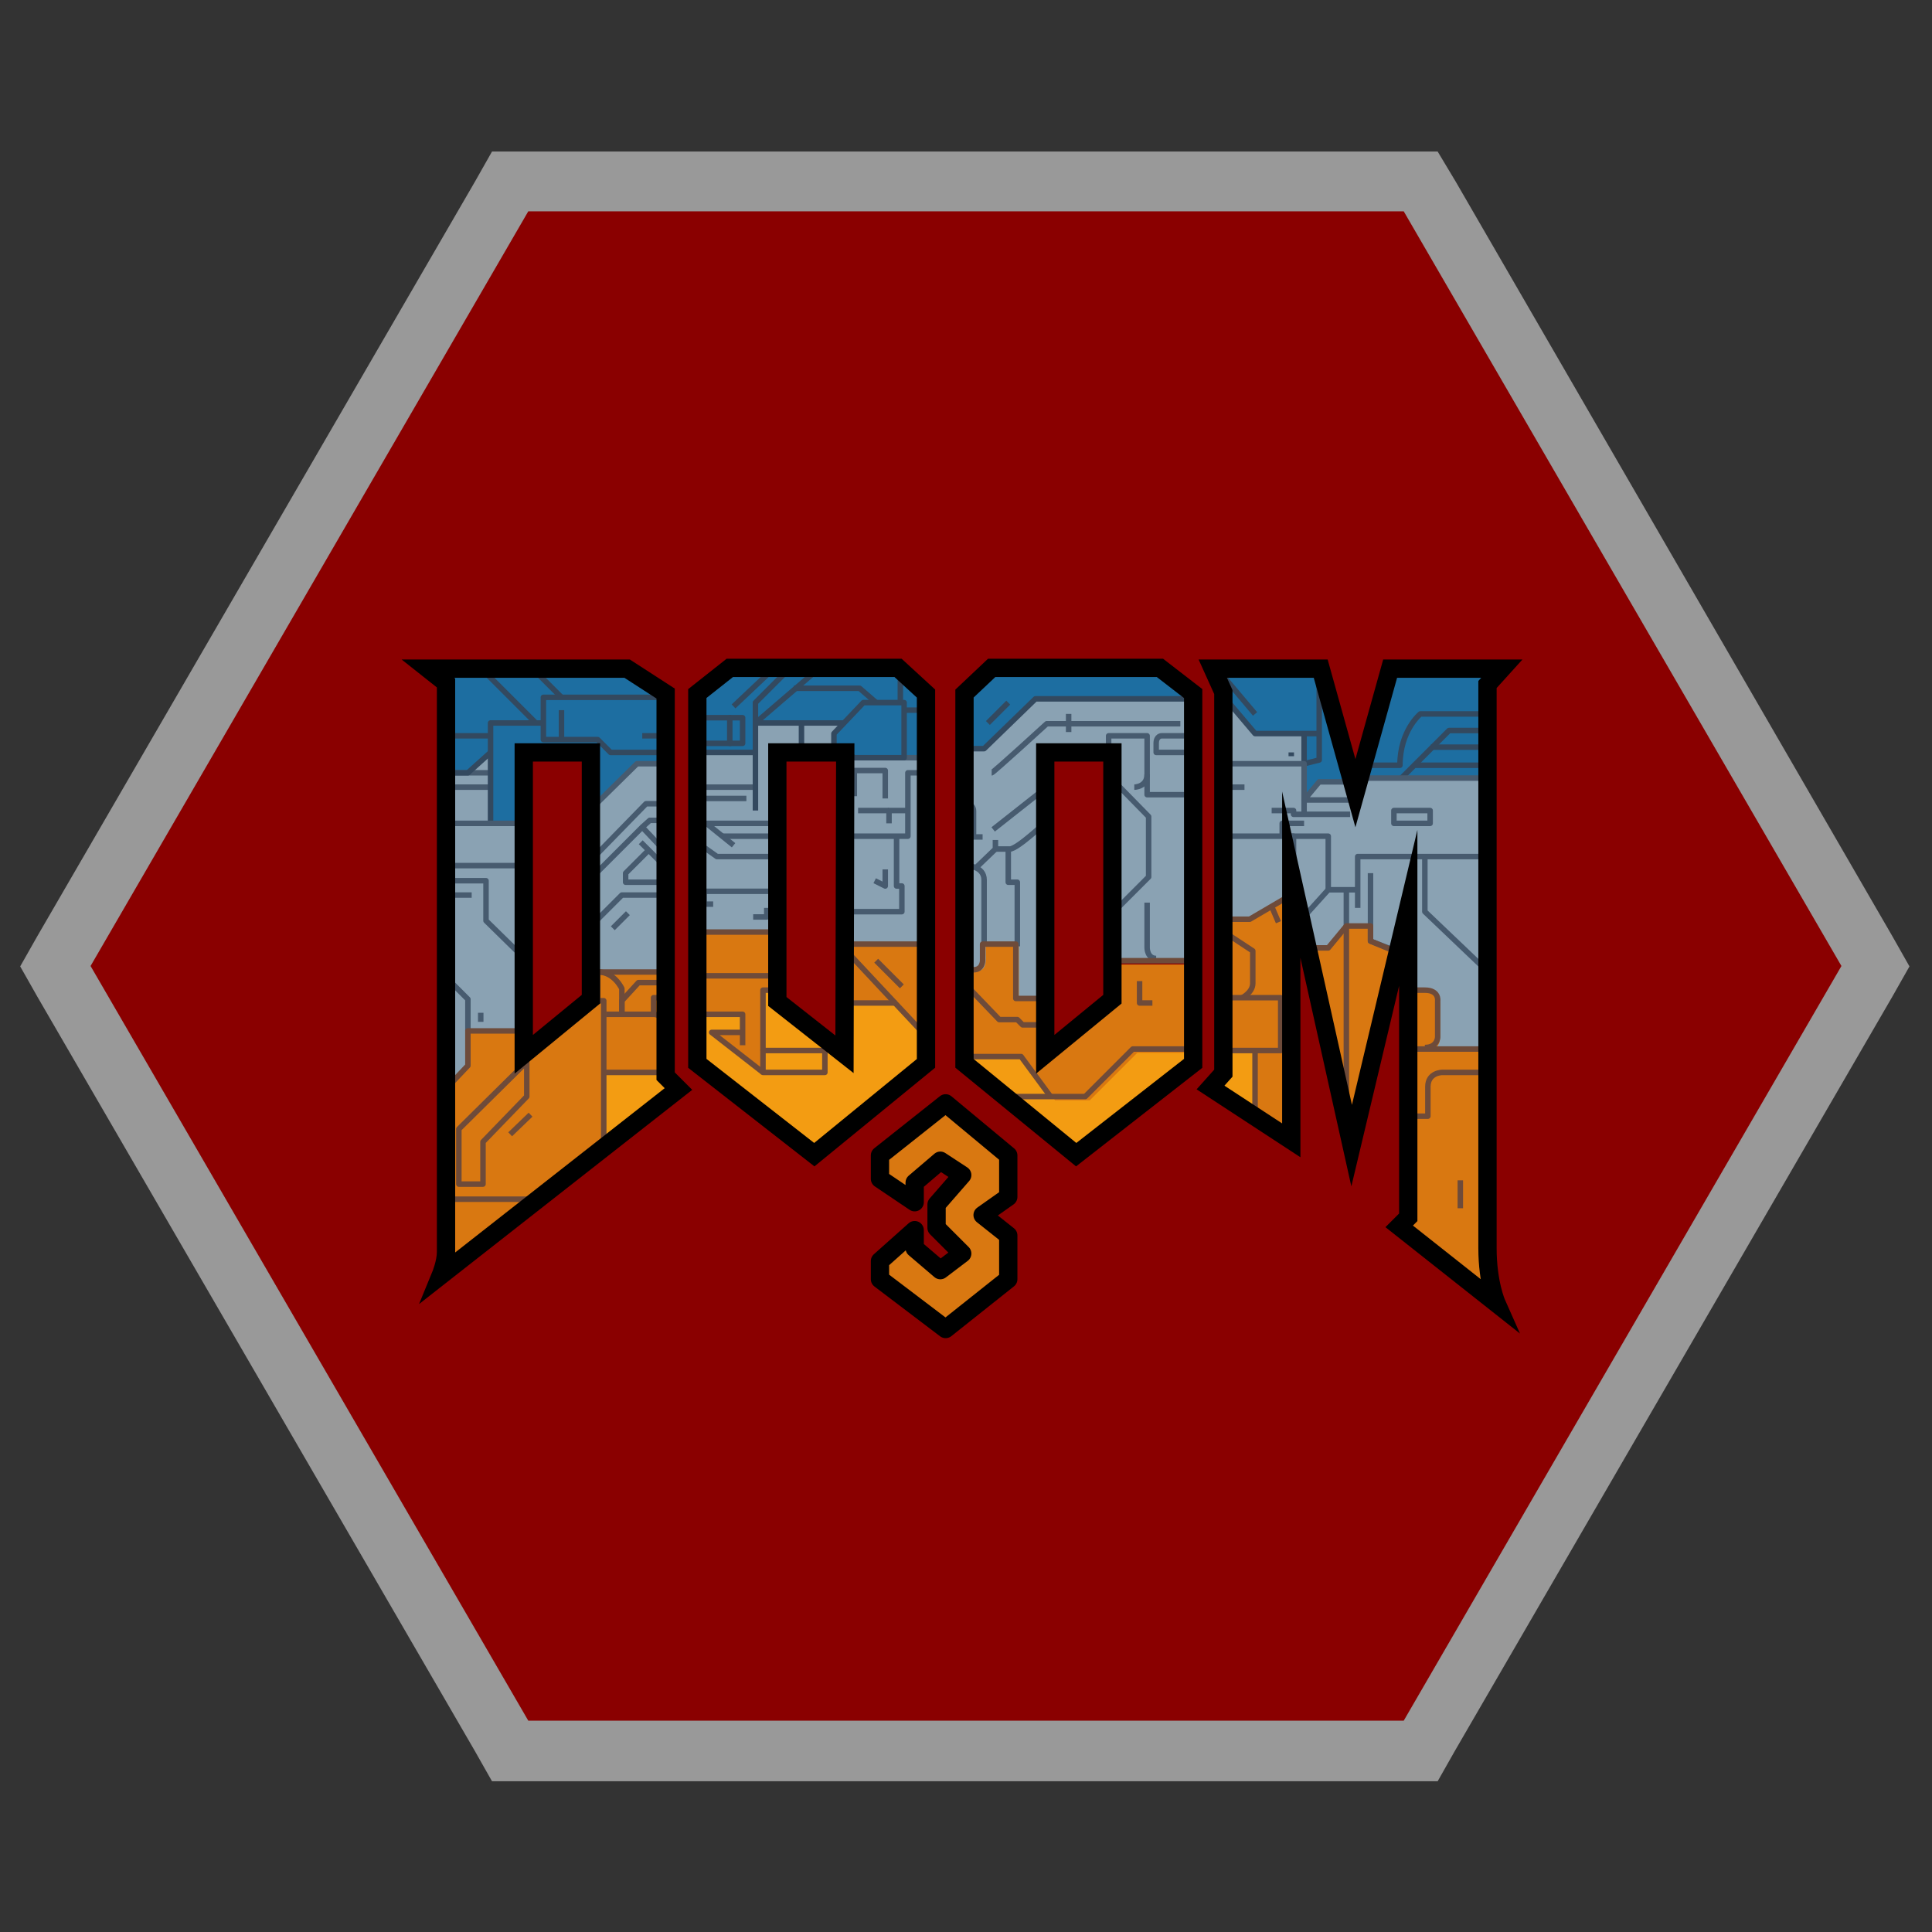 <?xml version="1.0" encoding="utf-8"?>
<!-- Generator: Adobe Illustrator 24.2.1, SVG Export Plug-In . SVG Version: 6.00 Build 0)  -->
<svg version="1.1"
	 id="svg2" xmlns:cc="http://creativecommons.org/ns#" xmlns:dc="http://purl.org/dc/elements/1.1/" xmlns:inkscape="http://www.inkscape.org/namespaces/inkscape" xmlns:rdf="http://www.w3.org/1999/02/22-rdf-syntax-ns#" xmlns:sodipodi="http://sodipodi.sourceforge.net/DTD/sodipodi-0.dtd" xmlns:svg="http://www.w3.org/2000/svg"
	 xmlns="http://www.w3.org/2000/svg" xmlns:xlink="http://www.w3.org/1999/xlink" x="0px" y="0px" viewBox="0 0 256 256"
	 style="enable-background:new 0 0 256 256;" xml:space="preserve">
<rect x="0" y="0" width="256" height="256" fill="#333333" stroke="none"/>
<style type="text/css">
	.st0{opacity:0.5;clip-path:url(#SVGID_2_);}
	.st1{fill:#FFFFFF;}
	.st2{fill:#8A0000;}
	.st3{fill:#8AA2B3;}
	.st4{fill:#D97811;}
	.st5{fill:#F39C12;}
	.st6{fill:#1D6EA1;}
	.st7{fill:#807B7B;}
	.st8{fill:none;stroke:#6E4B3A;stroke-width:0.727;stroke-linejoin:round;stroke-miterlimit:10;}
	.st9{fill:none;stroke:#475B6F;stroke-width:0.727;stroke-linejoin:round;stroke-miterlimit:10;}
	.st10{fill:none;stroke:#33495F;stroke-width:0.727;stroke-linejoin:round;stroke-miterlimit:10;}
	.st11{fill:none;stroke:#000000;stroke-width:2.425;stroke-miterlimit:10;}
	.st12{fill:#D97811;stroke:#000000;stroke-width:2.425;stroke-linejoin:round;stroke-miterlimit:10;}
</style>
<sodipodi:namedview  bordercolor="#666666" borderopacity="1" gridtolerance="10" guidetolerance="10" id="namedview94" inkscape:current-layer="svg2" inkscape:cx="67.878895" inkscape:cy="163.61943" inkscape:pageopacity="0" inkscape:pageshadow="2" inkscape:window-height="705" inkscape:window-maximized="1" inkscape:window-width="1024" inkscape:window-x="-8" inkscape:window-y="-8" inkscape:zoom="0.48889803" objecttolerance="10" pagecolor="#ffffff" showgrid="false">
	</sodipodi:namedview>
<g>
	<g>
		<g>
			<g>
				<g>
					<g id="g14" transform="matrix(1.333,0,0,-1.333,0,341.333)">
						<g id="g20">
							<g id="g22">
							</g>
							<g id="g34">
								<g>
									<g>
										<g>
											<g>
												<g>
													<g>
														<defs>
															<rect id="SVGID_1_" x="-431.6" y="-295.1" width="1055.5" height="910.3"/>
														</defs>
														<clipPath id="SVGID_2_">
															<use xlink:href="#SVGID_1_"  style="overflow:visible;"/>
														</clipPath>
														<g id="g32" class="st0">
															<g id="g30" transform="translate(190.608,236)">
																<path id="path28" inkscape:connector-curvature="0" class="st1" d="M-47.7,5h-3.5h-87h-3.5l-1.7-3l-43.5-75l-1.7-3
																	l1.7-3l43.5-75l1.7-3h3.5h87h3.5l1.7,3l43.5,75l1.7,3l-1.7,3L-45.9,2L-47.7,5z"/>
															</g>
														</g>
													</g>
												</g>
											</g>
										</g>
									</g>
								</g>
							</g>
						</g>
					</g>
				</g>
			</g>
		</g>
	</g>
</g>
<path id="path38" inkscape:connector-curvature="0" class="st2" d="M186,28H70L12,128l58,100h116l58-100L186,28z"/>
<g>
	<g>
		<g id="FILLS_2_">
			<polygon class="st3" points="91.9,95.3 91.9,123.5 103.3,123.5 103.5,100.2 111.3,100.2 111.3,125.1 122.9,125.1 122.9,95.3 			
				"/>
			<polygon class="st3" points="69.6,109.1 65.5,99.2 62,102.4 58.4,102.6 58.4,145 62,141.2 62,136.6 69.8,136.6 			"/>
			<polygon class="st4" points="122.9,125.1 122.9,137.5 111.3,135.4 111.3,125.1 			"/>
			<polygon class="st4" points="171.4,152.1 171.4,118.4 162.2,121.8 162.2,139.5 166.5,139.2 166.3,148.4 			"/>
			<polygon class="st5" points="160.3,144.3 162,141.9 162,139.2 166.5,139.2 166.3,148.4 			"/>
			<polygon class="st6" points="127.3,99.2 127.3,91.9 131.4,88.1 153.7,88.1 158.6,91.7 158.6,92.6 130.4,99.2 			"/>
			<path class="st3" d="M197.6,103.1h-17.7l-7-5.8h-6.5l-4.1-4.8v29.1h3.4l5.8-3.1l2.4,10.7l11.7-2.4l0.7-2.7l0.7,16.3h10.7
				L197.6,103.1L197.6,103.1z M176,111.1L176,111.1L176,111.1L176,111.1z"/>
			<polygon class="st5" points="158.3,139 158.3,141.2 142.6,153.3 127.3,140.9 127.3,139.2 150.1,139 			"/>
			<polygon class="st5" points="122.9,140.9 107.9,153.5 91.9,140.9 91.9,129.3 103.3,129.3 103.3,132.4 111.3,138.7 111.3,132.9 
				118.8,132.9 122.9,137.5 			"/>
			<polygon class="st6" points="160.3,88.1 175.5,88.1 179.9,103.1 179.9,103.6 174.8,103.6 172.8,106.5 172.8,97.2 166.3,97.2 
				162,91.9 			"/>
			<polygon class="st6" points="179.9,103.1 184,88.1 200.5,88.1 197.6,90.5 197.6,103.1 			"/>
			<path class="st4" d="M77.8,128.8l-0.5,3.9l-7.7,6v-2.2H62v4.6l-3.6,3.6c0,0,0,16.5,0,19.6s-1,5.6-1,5.6L80,152.2l8.5-10.2v-13.6
				H77.8C77.8,128.5,77.8,128.8,77.8,128.8z"/>
			<polygon class="st6" points="88.5,91.7 83.2,88.1 55.5,88.1 58.4,90.7 58.4,102.6 62,102.4 65,99.5 65,109.1 69.6,109.1 
				69.6,100.2 77.6,100.2 77.8,107.7 84.4,101.2 88.5,101.2 			"/>
			<polygon class="st6" points="96.7,88.1 119.3,88.1 122.9,91.7 122.9,100.4 113.2,100.4 110.5,98.7 110.5,97.2 112,95.8 
				100.1,95.8 100.1,99.7 91.9,99.7 91.9,91.7 			"/>
			<polygon class="st4" points="181.6,124.4 181.6,122.7 179.9,122.7 178.4,122.7 176,125.6 173.1,125.6 178.4,150.3 178.4,150.3 
				178.9,154.3 186.2,126.4 			"/>
			<path class="st7" d="M126.8,114.7h2.4c0,0,1.2,0.5,1.2,2.2s0,10.5,0,10.5s0,1.2-1.2,1.2s-2.2,0-2.2,0L126.8,114.7L126.8,114.7z"
				/>
			<polygon class="st4" points="91.9,123.5 91.9,134.4 98.4,134.4 98.4,136.8 94.3,136.8 101.1,142.1 101.1,131.2 103.3,131.2 
				103.3,123.5 			"/>
			<polygon class="st5" points="90.4,144.3 80,152.3 80,142.4 88.5,142.4 			"/>
			<polygon class="st3" points="158.3,92.6 137.2,92.6 130.4,99.2 127.3,99.2 127.5,129.7 134.8,132.6 138.7,132.6 138.7,100.2 
				146.9,100.2 146.9,127.3 158.6,127.3 			"/>
			<polygon class="st3" points="88.5,101.2 84.4,101.2 77.6,107.7 77.8,128.8 88.5,128.8 			"/>
			<path class="st4" d="M197.4,166.8c0-3.4,0-27.7,0-27.7h-7.3c0,0,0.7-0.7,0.7-1.4c0-0.5,0-2.7,0-4.6c0-1.2-1.4-1.7-1.4-1.7h-3.1
				c0,0,0,28.2,0,29.1c0,1-1.7,1.9-1.7,1.9l14.6,11.7C199.3,173.7,197.4,170,197.4,166.8z"/>
			<path class="st4" d="M146.9,127.3v4.8l-8,6.5v-6H135v-7.3h-4.4c0,2.7,0.5,3.6-2.9,3.6V140h8l4.1,5.8h4.6l6.3-6.3h8.5v-11.7h-12.4
				L146.9,127.3L146.9,127.3z"/>
		</g>
		<g id="LINES_1_">
			<line class="st8" x1="118.8" y1="132.9" x2="111.3" y2="132.9"/>
			<line class="st9" x1="178.4" y1="122.7" x2="178.4" y2="117.9"/>
			<line class="st9" x1="65" y1="104.3" x2="58.4" y2="104.3"/>
			<line class="st9" x1="65" y1="102.4" x2="58.9" y2="102.4"/>
			<polyline class="st9" points="169.9,110.8 176,110.8 176,117.9 			"/>
			<polyline class="st9" points="172.3,122 176,117.9 179.9,117.9 			"/>
			<polyline class="st9" points="58.4,128.8 62,132.4 62,136.6 			"/>
			<polyline class="st9" points="172.8,109.1 169.9,109.1 169.9,110.8 			"/>
			<polyline class="st9" points="197.4,129 188.8,120.8 188.8,113.5 			"/>
			<polyline class="st10" points="185.7,103.1 187.4,101.4 197.4,101.4 			"/>
			<polyline class="st10" points="174.8,87.8 174.8,100.7 172.8,101.2 			"/>
			<polyline class="st10" points="174.8,97.2 166.3,97.2 162.4,92.6 			"/>
			<path class="st8" d="M197.4,142.1h-6.3c0,0-1.9,0-1.9,1.9s0,3.9,0,3.9h-2.4"/>
			<polyline class="st8" points="162.2,139.2 169.7,139.2 169.7,132.2 162.2,132.2 			"/>
			<path class="st8" d="M164.6,132.2c0,0,1.4-0.7,1.4-1.9s0-4.3,0-4.3l-4.1-2.7"/>
			<line class="st8" x1="166.3" y1="139.2" x2="166.3" y2="148.4"/>
			<line class="st10" x1="172.8" y1="97.2" x2="172.8" y2="101.2"/>
			<polyline class="st9" points="178.9,107.9 171.4,107.9 171.4,107.4 168.5,107.4 			"/>
			<line class="st9" x1="164.9" y1="104.3" x2="162.2" y2="104.3"/>
			<polyline class="st10" points="187.4,101.4 192,96.8 197.4,96.8 			"/>
			<line class="st10" x1="189.6" y1="99" x2="197.4" y2="99"/>
			<path class="st10" d="M197.4,94.6h-9.2c0,0-2.7,2.2-2.7,6.8h-4.8"/>
			<polygon class="st9" points="179.9,103.6 174.8,103.6 172.8,106 179.9,106 			"/>
			<line class="st10" x1="166.3" y1="94.6" x2="162" y2="89.5"/>
			<line class="st8" x1="178.4" y1="149.9" x2="178.4" y2="122.7"/>
			<polyline class="st9" points="179.9,120.3 179.9,113.5 197.4,113.5 			"/>
			<polyline class="st9" points="185.2,126.1 181.6,124.7 181.6,115.7 			"/>
			<line class="st8" x1="168.5" y1="120.1" x2="169.4" y2="122.2"/>
			<polyline class="st9" points="147.2,103.1 152.2,108.2 152.2,116.2 146.9,121.5 			"/>
			<polyline class="st10" points="127.8,99.2 130.4,99.2 137.2,92.6 158.3,92.6 			"/>
			<path class="st9" d="M158.3,97.5h-4.4c0,0-0.7,0-0.7,1s0,1.2,0,1.2h5.1"/>
			<polyline class="st9" points="146.9,100.7 146.9,97.5 152,97.5 152,105.3 158.3,105.3 			"/>
			<path class="st9" d="M150.3,104.3c0,0,1.7,0,1.7-1.7"/>
			<path class="st9" d="M152,119.6v6c0,0,0,1.4,1.2,1.4"/>
			<line class="st8" x1="146.9" y1="127.3" x2="158.3" y2="127.3"/>
			<polyline class="st8" points="158.3,139 150.1,139 143.8,145.3 132.6,145.3 			"/>
			<path class="st9" d="M128,106.5c0,0,1,0,1,1s0,3.4,0,3.4h1.2"/>
			<polyline class="st9" points="131.9,111.3 131.9,112.5 129.4,114.9 			"/>
			<path class="st9" d="M130.4,125.1c0,0,0-6.3,0-8.5c0-1.9-2.4-1.9-2.4-1.9h-1.2"/>
			<polyline class="st8" points="127.5,130 132.4,135.1 134.8,135.1 135.5,135.8 138.5,135.8 			"/>
			<polyline class="st9" points="134.8,125.4 134.8,116.9 133.6,116.9 133.6,112.5 			"/>
			<path class="st9" d="M131.9,112.5c0,0,1,0,1.9,0c1,0,4.8-3.6,4.8-3.6"/>
			<line class="st9" x1="138.7" y1="104.3" x2="131.6" y2="109.9"/>
			<path class="st9" d="M131.4,102.4c0.2,0,7.3-6.5,7.3-6.5h17.7"/>
			<line class="st9" x1="141.6" y1="94.6" x2="141.6" y2="97"/>
			<line class="st8" x1="122.9" y1="137.5" x2="111.3" y2="125.1"/>
			<line class="st8" x1="116.1" y1="127.3" x2="119.5" y2="130.7"/>
			<line class="st8" x1="122.9" y1="125.1" x2="111.3" y2="125.1"/>
			<polyline class="st9" points="111.5,120.8 119.5,120.8 119.5,117.4 118.8,117.4 118.8,110.8 			"/>
			<polyline class="st9" points="115.9,116.7 117.3,117.4 117.3,115.2 			"/>
			<polyline class="st9" points="122.9,102.4 120.3,102.4 120.3,110.8 111.5,110.8 			"/>
			<polyline class="st10" points="108.6,88.5 100.1,95.8 100.1,93.1 104.7,88.5 			"/>
			<rect x="96.7" y="95.1" class="st10" width="1.7" height="3.4"/>
			<line class="st10" x1="91.9" y1="98.5" x2="96.9" y2="98.5"/>
			<line class="st10" x1="96.9" y1="95.1" x2="91.9" y2="95.1"/>
			<line class="st10" x1="97.2" y1="93.6" x2="102.6" y2="88.5"/>
			<line class="st10" x1="100.1" y1="99.7" x2="92.1" y2="99.7"/>
			<line class="st9" x1="100.1" y1="104.3" x2="91.9" y2="104.3"/>
			<line class="st9" x1="92.1" y1="105.8" x2="98.9" y2="105.8"/>
			<polyline class="st9" points="103.3,109.1 93.6,109.1 97.2,112 			"/>
			<line class="st9" x1="103.3" y1="110.8" x2="95.7" y2="110.8"/>
			<polyline class="st9" points="103.3,113.5 95,113.5 91.9,111.3 			"/>
			<polyline class="st9" points="103.3,118.1 93.3,118.1 93.3,119.8 94.5,119.8 			"/>
			<line class="st8" x1="103.3" y1="123.5" x2="91.9" y2="123.5"/>
			<polyline class="st9" points="101.6,120.3 101.6,121.5 99.8,121.5 			"/>
			<line class="st8" x1="103.3" y1="129.3" x2="91.9" y2="129.3"/>
			<rect x="101.1" y="139.2" class="st8" width="8.2" height="2.9"/>
			<polyline class="st8" points="91.9,134.4 95,134.4 98.4,134.4 98.4,137.5 98.4,138.5 			"/>
			<polyline class="st8" points="101.1,139.2 101.1,131.2 103.3,131.2 			"/>
			<polyline class="st8" points="101.1,142.1 94.3,136.8 98.4,136.8 			"/>
			<polygon class="st8" points="60.8,149.6 69.8,140.7 69.8,145.3 64,151.3 64,156.9 60.8,156.9 			"/>
			<line class="st8" x1="70.3" y1="147.7" x2="67.6" y2="150.3"/>
			<line class="st8" x1="71" y1="158.9" x2="58.4" y2="158.9"/>
			<polyline class="st8" points="80,152.1 80,132.6 77.6,132.6 			"/>
			<line class="st8" x1="79.2" y1="132.6" x2="79.2" y2="128.8"/>
			<line class="st8" x1="77.6" y1="128.8" x2="88.5" y2="128.8"/>
			<path class="st8" d="M88.5,136.6c0,0-0.5-2.2-1.9-2.2s-6.3,0-6.3,0"/>
			<polyline class="st8" points="86.6,134.4 86.6,132.2 88.5,132.2 			"/>
			<path class="st8" d="M82.4,134.2V131c0,0-1-2.2-3.1-2.2"/>
			<polyline class="st8" points="82.4,134.4 82.4,132.6 84.6,130.2 88.5,130.2 			"/>
			<polyline class="st9" points="88.5,118.6 82.4,118.6 77.8,123.2 			"/>
			<line class="st9" x1="83.2" y1="121" x2="81.2" y2="123"/>
			<line class="st9" x1="88.5" y1="115.2" x2="84.9" y2="111.6"/>
			<polyline class="st9" points="88.5,113.2 85.1,109.6 77.8,116.9 			"/>
			<polyline class="st9" points="77.8,114.5 85.6,106.5 88.5,106.5 			"/>
			<polyline class="st9" points="88.5,108.7 86.1,108.7 85.1,109.6 			"/>
			<polyline class="st9" points="88.5,116.9 82.9,116.9 82.9,115.7 86.1,112.5 			"/>
			<polyline class="st9" points="88.5,101.2 84.4,101.2 77.8,107.7 			"/>
			<polyline class="st10" points="88.5,92.4 72,92.4 72,98 79.2,98 80.9,99.7 88.5,99.7 			"/>
			<line class="st10" x1="85.1" y1="97.5" x2="88.5" y2="97.5"/>
			<line class="st10" x1="74.4" y1="94.1" x2="74.4" y2="98"/>
			<polyline class="st10" points="72,95.8 65,95.8 65,109.1 			"/>
			<line class="st9" x1="69.6" y1="109.1" x2="58.4" y2="109.1"/>
			<line class="st9" x1="69.6" y1="114.7" x2="58.4" y2="114.7"/>
			<polyline class="st9" points="58.4,116.7 64.4,116.7 64.4,122 69.6,127.1 			"/>
			<line class="st9" x1="62.5" y1="118.6" x2="60.3" y2="118.6"/>
			<line class="st9" x1="63.7" y1="134.2" x2="63.7" y2="135.4"/>
			<line class="st10" x1="65" y1="97.5" x2="58.9" y2="97.5"/>
			<polyline class="st10" points="65,99.7 62,102.4 58.4,102.4 			"/>
			<line class="st10" x1="71" y1="95.8" x2="63.7" y2="88.5"/>
			<line class="st10" x1="74.4" y1="92.4" x2="70.3" y2="88.3"/>
			<line class="st9" x1="197.4" y1="103.1" x2="179.9" y2="103.1"/>
			<line class="st10" x1="171.1" y1="99.7" x2="171.1" y2="100.2"/>
			<line class="st10" x1="133.6" y1="93.1" x2="130.9" y2="95.8"/>
			<polyline class="st9" points="117.3,105.8 117.3,102.1 113.2,102.1 113.2,105.5 			"/>
			<polyline class="st9" points="120.3,107.4 117.8,107.4 117.8,109.1 			"/>
			<line class="st9" x1="113.7" y1="107.4" x2="117.8" y2="107.4"/>
			<line class="st10" x1="112" y1="95.8" x2="106.2" y2="95.8"/>
			<polyline class="st10" points="116.1,93.1 113.9,91.2 105.2,91.2 			"/>
			<line class="st10" x1="119.3" y1="93.1" x2="119.3" y2="89"/>
			<line class="st10" x1="122.9" y1="94.1" x2="119.8" y2="94.1"/>
			<line class="st9" x1="122.9" y1="100.4" x2="119.8" y2="100.4"/>
			<polygon class="st10" points="113.2,100.4 110.5,98.7 110.5,97.2 114.4,93.1 119.8,93.1 119.8,100.4 			"/>
			<polyline class="st10" points="106.2,99.7 106.2,95.8 100.1,95.8 100.1,107.4 			"/>
			<polyline class="st9" points="162.2,101.2 172.8,101.2 172.8,107.9 			"/>
			<line class="st8" x1="109.3" y1="139.2" x2="109.3" y2="136.8"/>
			<polyline class="st9" points="162.2,110.8 171.4,110.8 171.4,118.4 			"/>
			<line class="st8" x1="186.2" y1="139" x2="197.4" y2="139"/>
			<polyline class="st8" points="171.4,118.4 165.6,121.8 162.2,121.8 			"/>
			<line class="st8" x1="80.2" y1="142.1" x2="88.2" y2="142.1"/>
			<polyline class="st8" points="58.4,145 62,141.2 62,136.6 69.6,136.6 			"/>
			<polyline class="st8" points="185.7,126.4 181.6,124.7 181.6,122.7 178.4,122.7 176,125.6 173.1,125.6 			"/>
			<path class="st8" d="M187.1,131.2h1.7c1.9,0,1.7,1.4,1.7,1.4v4.8c0,0,0,1.4-1.7,1.4"/>
			<polyline class="st8" points="127.3,140 135.3,140 139.2,145.3 			"/>
			<rect x="184.7" y="107.4" class="st9" width="4.8" height="1.7"/>
			<path class="st8" d="M126.8,128.5c0,0,1,0,2.2,0s1.2-1.2,1.2-1.2v-2.2h4.4v7.2h3.9"/>
			<polyline class="st8" points="152.7,132.9 151,132.9 151,130 			"/>
			<line class="st8" x1="193.5" y1="156.4" x2="193.5" y2="160.1"/>
		</g>
		<g id="OUTLINES_1_">
			<g>
				<path class="st11" d="M122.7,91.9v49L107.9,153l-15.5-12.1v-49l4.3-3.4H119L122.7,91.9z M112,99.7h-9v33l8.9,7L112,99.7
					L112,99.7z"/>
			</g>
			<g>
				<path class="st11" d="M197.1,90.7c0,0,0,70.1,0,74.7s1.2,7.3,1.2,7.3l-12.9-10.2l1.2-1.2v-41l-7.5,31.5l-8-35.9v35.2l-10.7-7
					l1.7-1.9V91.7l-1.4-3.1H175l4.6,16.5l4.6-16.5H199L197.1,90.7z"/>
			</g>
			<g>
				<path class="st11" d="M88.2,91.9v50.7l1.7,1.7L58.4,169c0,0,0.7-1.7,0.7-3.1s0-75.4,0-75.4l-2.4-1.9h26.4L88.2,91.9z
					 M78.3,132.4V99.7h-8.9v40L78.3,132.4z"/>
			</g>
			<g>
				<path class="st11" d="M158.1,91.9v49L142.6,153l-14.8-12.1v-49l3.6-3.4h22.3L158.1,91.9z M147.4,132.4V99.7h-8.9v40L147.4,132.4
					z"/>
			</g>
		</g>
		<polygon class="st12" points="125.3,146.2 133.6,153.1 133.6,158.6 130.2,161 133.6,163.7 133.6,169.5 125.3,176.1 116.6,169.5 
			116.6,167.1 121.2,163 121.2,165.4 124.6,168.3 127.5,166.1 124.1,162.7 124.1,159.6 127.5,155.7 124.6,153.8 121.2,156.7 
			121.2,159.3 116.6,156.2 116.6,153.1 		"/>
	</g>
</g>
</svg>
